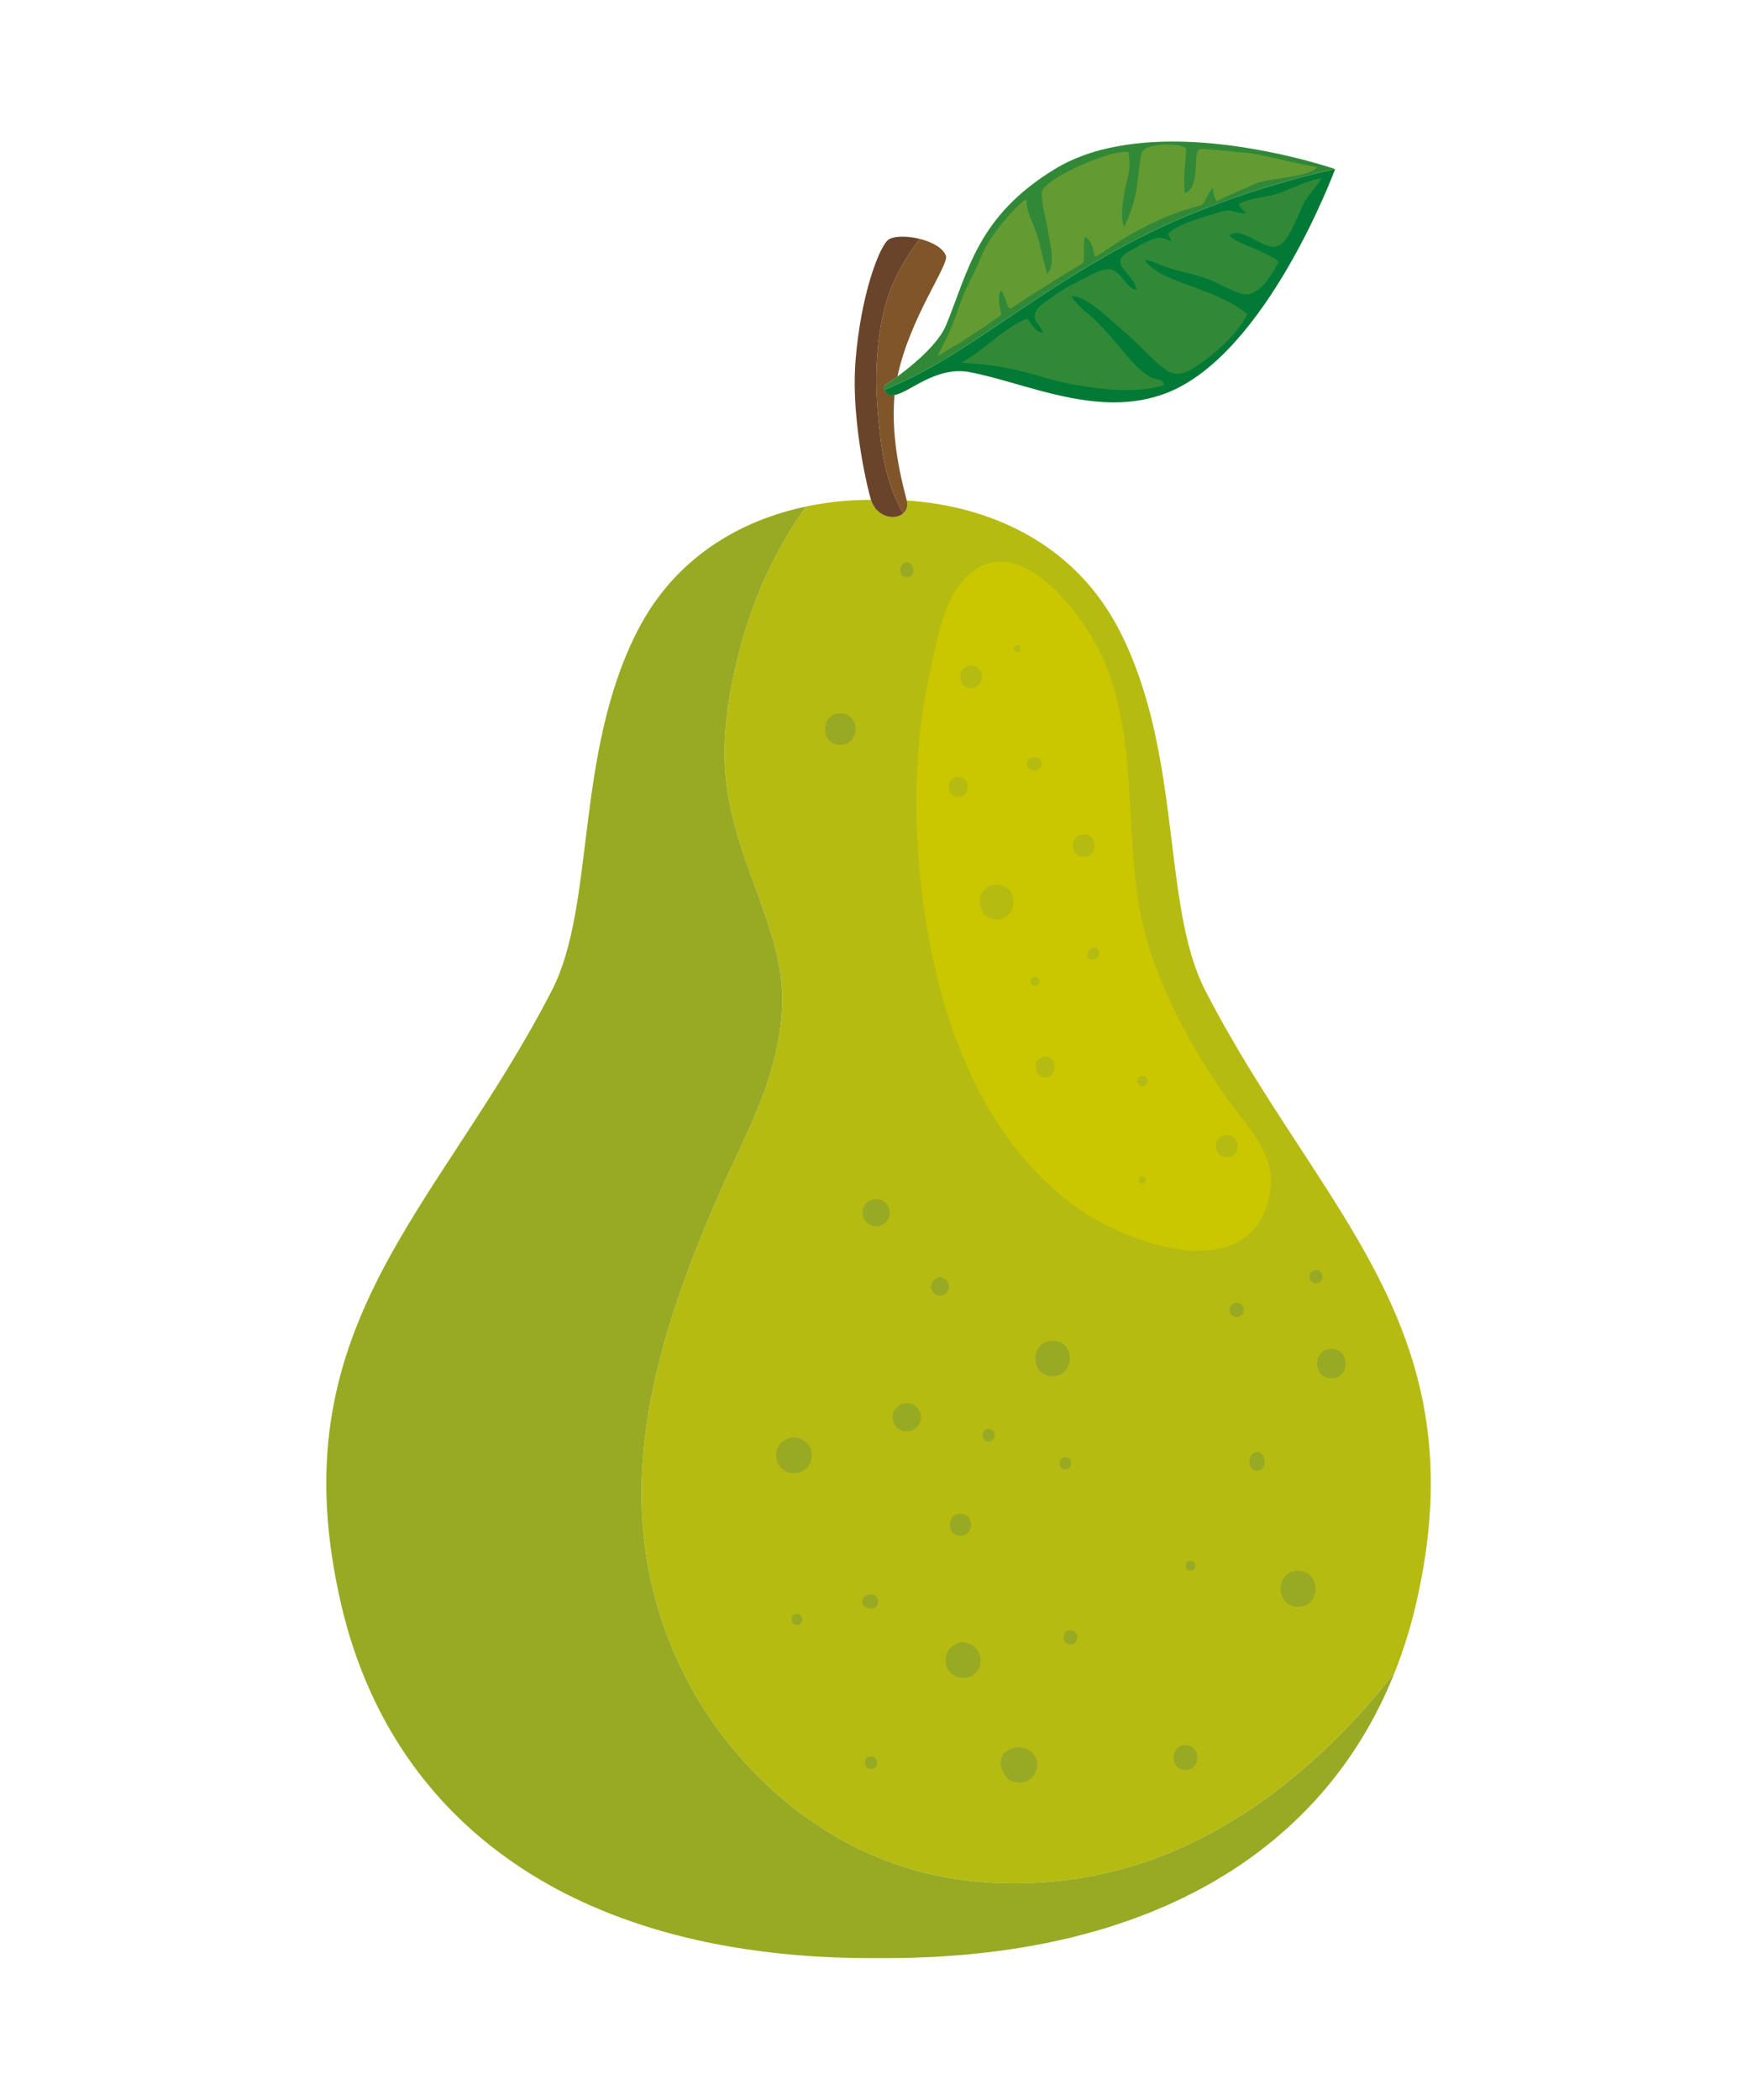 <?xml version="1.0" encoding="utf-8"?>
<!-- Generator: Adobe Illustrator 27.5.0, SVG Export Plug-In . SVG Version: 6.00 Build 0)  -->
<svg version="1.1" id="Capa_1" xmlns="http://www.w3.org/2000/svg" xmlns:xlink="http://www.w3.org/1999/xlink" x="0px" y="0px"
	 viewBox="0 0 1942 2319" style="enable-background:new 0 0 1942 2319;" xml:space="preserve">
<g>
	<path style="fill:#B5BB11;" d="M1331.418,1093.667c-48.509-94.208-24.691-259.235-94.08-396.126
		c-50.672-99.964-147.362-139.232-235.631-144.889c2.514,10.395-3.941,16.74-12.425,17.977c-0.134,0.02-0.269,0.033-0.403,0.051
		c-2.131,0.267-4.357,0.217-6.623-0.18c-0.511-0.088-1.021-0.188-1.533-0.311c-0.517-0.126-1.029-0.255-1.544-0.417
		c-0.822-0.256-1.637-0.566-2.446-0.916c-0.353-0.154-0.7-0.309-1.049-0.482c-0.889-0.436-1.759-0.937-2.611-1.493
		c-0.319-0.209-0.628-0.432-0.94-0.659c-0.778-0.561-1.53-1.177-2.26-1.846c-0.219-0.201-0.446-0.382-0.661-0.593
		c-0.908-0.893-1.764-1.875-2.566-2.947c-0.177-0.237-0.334-0.501-0.505-0.747c-0.626-0.898-1.207-1.857-1.746-2.874
		c-0.189-0.358-0.379-0.713-0.557-1.086c-0.628-1.316-1.206-2.693-1.671-4.199c-0.004-0.014-0.011-0.024-0.015-0.038
		c-23.243,0-47.439,2.275-71.528,7.33c-34.256,47.376-58.677,101.838-73.483,158.344c-9.956,37.997-17.154,78.608-16.693,118.003
		c0.466,39.87,10.491,78.381,23.649,115.765c12.858,36.53,27.679,72.472,35.767,110.479c9.157,43.035,2.611,87.181-10.537,128.696
		c-13.583,42.886-34.919,82.433-52.972,123.476c-17.303,39.334-33.609,79.155-47.448,119.852
		c-26.645,78.365-44.533,161.479-39.282,244.649c5.394,85.439,35.818,168.493,87.65,236.743
		c45.559,59.99,105.155,108.315,175.181,136.736c69.705,28.291,148.292,33.488,222.158,21.55
		c141.853-22.927,259.319-116.128,345.96-226.688c9.391-23.63,17.207-48.257,23.232-73.922
		C1636.288,1464.142,1457.683,1338.885,1331.418,1093.667z"/>
	<path style="fill:#CAC700;" d="M1361.098,1220.319c-37.621-50.89-70.746-110.509-90.713-170.831
		c-34.206-103.342-7.525-218.922-51.168-320.596c-20.548-47.871-90.393-142.772-146.892-96.161
		c-30.856,25.456-37.406,76.397-45.305,111.706c-15.679,70.083-17.968,144.091-11.323,215.607
		c12.695,136.61,56.852,288.19,172.329,372.216c58.026,42.223,197.32,91.777,215.164-16.734
		C1409.477,1277.302,1381.591,1248.04,1361.098,1220.319z"/>
	<path style="fill:#98AA24;" d="M1540.574,1846.828c-86.642,110.56-204.107,203.761-345.96,226.688
		c-73.866,11.939-152.454,6.741-222.158-21.55c-70.026-28.421-129.622-76.746-175.181-136.736
		c-51.831-68.25-82.256-151.303-87.65-236.743c-5.251-83.17,12.637-166.283,39.282-244.649
		c13.839-40.697,30.145-80.518,47.448-119.852c18.053-41.043,39.389-80.59,52.972-123.476
		c13.148-41.515,19.694-85.661,10.537-128.696c-8.088-38.007-22.909-73.949-35.767-110.479
		c-13.158-37.384-23.183-75.895-23.649-115.765c-0.461-39.395,6.737-80.005,16.693-118.003
		c14.807-56.506,39.227-110.968,73.483-158.344l0,0c-0.002,0.001-0.005,0.001-0.007,0.002c-4.244,0.89-8.482,1.888-12.713,2.955
		c-0.725,0.183-1.448,0.372-2.172,0.561c-4.148,1.077-8.289,2.216-12.412,3.469c-0.024,0.007-0.049,0.014-0.073,0.021
		c-4.171,1.268-8.32,2.651-12.453,4.105c-0.765,0.269-1.528,0.546-2.292,0.821c-4.032,1.455-8.048,2.975-12.031,4.614
		c-0.053,0.022-0.107,0.042-0.161,0.064c-4.038,1.664-8.039,3.449-12.016,5.307c-0.802,0.375-1.599,0.757-2.398,1.139
		c-3.852,1.844-7.68,3.756-11.463,5.789c-0.089,0.048-0.182,0.093-0.271,0.141c-3.853,2.077-7.654,4.283-11.425,6.563
		c-0.818,0.495-1.631,0.997-2.445,1.502c-3.645,2.258-7.26,4.585-10.813,7.041c-0.103,0.07-0.207,0.135-0.31,0.206
		c-3.624,2.511-7.183,5.161-10.703,7.883c-0.815,0.63-1.624,1.268-2.432,1.91c-3.4,2.696-6.761,5.463-10.049,8.364
		c-0.103,0.091-0.209,0.175-0.312,0.266c-3.357,2.972-6.631,6.089-9.861,9.28c-0.778,0.769-1.55,1.546-2.32,2.328
		c-3.137,3.183-6.231,6.439-9.234,9.84c-0.074,0.084-0.151,0.161-0.225,0.245c-3.052,3.466-6.007,7.086-8.91,10.782
		c-0.71,0.903-1.413,1.814-2.113,2.731c-2.841,3.721-5.632,7.517-8.315,11.47c-0.036,0.054-0.075,0.104-0.111,0.158
		c-2.701,3.988-5.287,8.14-7.817,12.369c-0.623,1.042-1.24,2.092-1.853,3.149c-2.495,4.306-4.933,8.691-7.242,13.246
		c-69.389,136.891-45.571,301.917-94.079,396.125c-126.267,245.218-304.869,370.475-232.389,679.239
		c20.728,88.299,61.436,165.106,121.749,226.622c0.139,0.142,0.289,0.274,0.428,0.416c14.412,14.661,29.968,28.426,46.607,41.293
		c1.547,1.196,3.117,2.371,4.682,3.551c22.612,17.041,47.17,32.456,73.77,46.031c0.449,0.229,0.923,0.435,1.372,0.663
		c11.761,5.96,23.957,11.524,36.49,16.773c3.503,1.468,7.035,2.907,10.599,4.318c30.386,12.031,62.968,21.985,97.718,29.743
		c11.8,2.635,23.863,5,36.165,7.12c48.019,8.273,99.759,12.673,155.37,12.673c2.823,0,13.883,0,16.703,0l0,0
		c9.857,0,19.577-0.157,29.197-0.426c3.188-0.089,6.306-0.256,9.468-0.375c6.377-0.238,12.741-0.49,19.011-0.847
		c3.73-0.212,7.399-0.491,11.091-0.745c5.597-0.385,11.179-0.785,16.689-1.264c3.88-0.337,7.717-0.722,11.555-1.106
		c5.215-0.522,10.402-1.074,15.537-1.682c3.893-0.461,7.762-0.947,11.61-1.456c4.973-0.658,9.899-1.364,14.796-2.103
		c3.839-0.579,7.674-1.162,11.466-1.791c4.816-0.798,9.568-1.663,14.308-2.54c3.726-0.689,7.47-1.361,11.15-2.099
		c4.743-0.951,9.402-1.987,14.066-3.018c3.546-0.784,7.131-1.527,10.631-2.357c4.997-1.184,9.889-2.474,14.793-3.75
		c5.314-1.383,10.582-2.812,15.788-4.302c5.166-1.479,10.339-2.95,15.398-4.534c3.901-1.221,7.7-2.541,11.537-3.824
		c3.572-1.194,7.171-2.362,10.688-3.609c4.005-1.42,7.926-2.92,11.86-4.408c3.21-1.214,6.432-2.418,9.595-3.678
		c4.012-1.598,7.961-3.256,11.896-4.926c2.939-1.248,5.873-2.5,8.77-3.787c4.013-1.782,7.981-3.607,11.911-5.465
		c2.655-1.255,5.287-2.531,7.906-3.821c4.036-1.988,8.046-4,11.992-6.07c2.311-1.211,4.584-2.456,6.864-3.695
		c4.134-2.246,8.257-4.503,12.29-6.839c1.757-1.018,3.469-2.075,5.207-3.11c4.449-2.647,8.889-5.301,13.212-8.058
		c0.274-0.175,0.536-0.36,0.81-0.535c21.759-13.935,41.906-29.262,60.464-45.867c0.642-0.574,1.3-1.136,1.938-1.713
		c4.118-3.727,8.137-7.533,12.095-11.387c0.774-0.754,1.557-1.502,2.326-2.261c3.914-3.866,7.746-7.799,11.501-11.79
		c0.681-0.722,1.357-1.448,2.032-2.174c3.836-4.132,7.6-8.319,11.267-12.579c0.421-0.49,0.834-0.985,1.254-1.476
		c32.748-38.38,58.696-81.893,77.735-129.788c0.005-0.01,0.009-0.02,0.013-0.031
		C1540.575,1846.827,1540.574,1846.828,1540.574,1846.828z"/>
	<path style="fill:#B5BB11;" d="M1540.562,1846.857c-19.039,47.895-44.987,91.408-77.735,129.788
		C1495.587,1938.27,1521.522,1894.755,1540.562,1846.857z"/>
	<path style="fill:#B5BB11;" d="M1420.415,2020.026c-8.752,7.826-17.883,15.346-27.338,22.594
		C1402.534,2035.373,1411.666,2027.854,1420.415,2020.026z"/>
	<path style="fill:#B5BB11;" d="M1393.077,2042.621c-10.604,8.126-21.625,15.906-33.126,23.272
		C1371.456,2058.53,1382.475,2050.749,1393.077,2042.621z"/>
	<path style="fill:#B5BB11;" d="M962.153,2162.109L962.153,2162.109c-17.378,0-34.378-0.43-51.005-1.273
		C927.774,2161.68,944.775,2162.109,962.153,2162.109z"/>
	<path style="fill:#80552A;" d="M1001.703,552.625c-2.293-9.428-18.553-63.992-13.48-116.471c-1.19,0.2-2.327,0.263-3.396,0.193
		c-7.897-0.519-8.491-10.177-8.491-10.177s6.273-4.002,15.085-10.498c13.595-65.02,57.213-123.242,53.487-133.274
		c-3.335-8.98-15.766-15.379-28.976-18.645c-13.399,17.958-25.153,36.979-33.079,58.327c-9.365,25.225-12.995,53.645-14.492,80.388
		c-1.55,27.671,1.248,56.056,4.535,83.527c3.419,28.579,10.639,55.738,24.803,80.95c3.654-3.068,5.557-7.883,4.007-14.294
		C1001.704,552.643,1001.705,552.635,1001.703,552.625z"/>
	<path style="fill:#69442A;" d="M982.854,322.081c7.925-21.348,19.68-40.369,33.079-58.327l0,0
		c-0.002-0.001-0.005-0.001-0.008-0.002c-3.667-0.906-7.393-1.568-11.003-1.975c-0.032-0.004-0.064-0.008-0.096-0.012
		c-1.706-0.19-3.379-0.314-5.013-0.388c-0.136-0.006-0.273-0.017-0.408-0.022c-1.488-0.059-2.919-0.051-4.315-0.009
		c-0.253,0.008-0.516,0.003-0.766,0.014c-1.239,0.054-2.402,0.174-3.54,0.312c-0.339,0.041-0.7,0.063-1.029,0.112
		c-1.012,0.149-1.927,0.366-2.831,0.588c-0.36,0.088-0.759,0.151-1.101,0.251c-0.845,0.248-1.565,0.565-2.284,0.884
		c-0.292,0.13-0.639,0.227-0.908,0.369c-0.925,0.487-1.722,1.04-2.353,1.671c-0.611,0.612-1.26,1.382-1.942,2.306
		c-6.135,8.317-14.903,29.102-22.123,59.09c-3.209,13.328-6.112,28.473-8.342,45.15c-1.115,8.339-2.063,17.06-2.796,26.128
		c-0.963,11.921-1.117,24.282-0.702,36.59c0.138,4.102,0.34,8.199,0.595,12.272c0.128,2.036,0.269,4.066,0.423,6.089
		c0.308,4.044,0.665,8.055,1.063,12.015c0.995,9.899,2.246,19.477,3.612,28.451c0.546,3.59,1.111,7.082,1.686,10.46
		c4.021,23.645,8.51,41.656,10.401,47.795c0.004,0.013,0.01,0.024,0.014,0.038c0.466,1.506,1.044,2.884,1.671,4.199
		c0.177,0.372,0.368,0.728,0.557,1.086c0.539,1.017,1.12,1.976,1.746,2.874c0.171,0.245,0.328,0.51,0.505,0.747
		c0.802,1.072,1.658,2.055,2.566,2.947c0.214,0.211,0.442,0.393,0.661,0.593c0.73,0.669,1.482,1.285,2.26,1.846
		c0.312,0.225,0.622,0.451,0.94,0.659c0.852,0.556,1.721,1.057,2.611,1.493c0.348,0.171,0.696,0.329,1.049,0.482
		c0.809,0.35,1.624,0.66,2.446,0.916c0.514,0.16,1.028,0.293,1.544,0.417c0.512,0.123,1.021,0.223,1.533,0.311
		c2.258,0.386,4.499,0.454,6.623,0.18c0.134-0.017,0.269-0.03,0.403-0.051c3.24-0.484,6.183-1.716,8.438-3.645
		c-14.178-25.223-21.403-52.395-24.823-80.988c-3.287-27.471-6.084-55.856-4.535-83.527
		C969.858,375.726,973.489,347.307,982.854,322.081z"/>
	<path style="fill:#027A35;" d="M1270.682,256.553c-124.534,60.69-203.825,138.387-293.609,173.659c0,0,2.265,6.013,6.884,6.364
		c1.068,0.081,3.076-0.221,4.266-0.421c16.793-2.816,45.729-32.311,83.051-25.232c62.371,11.83,142.018,51.855,216.843,23.246
		c111.144-42.496,186.759-247.47,186.761-247.476C1474.847,186.697,1372.172,207.093,1270.682,256.553z"/>
	<path style="fill:#318938;" d="M1275.588,156.793c-11.313,0.576-22.577,1.721-33.674,3.465
		c-14.903,2.342-29.49,5.769-43.343,10.697c-11.79,4.193-23.063,9.424-33.585,15.86c-85.45,52.265-95.012,111.843-119.863,172.167
		c-13.04,31.655-68.785,67.19-68.785,67.19s-0.017,1.895,0.736,4.041c89.783-35.272,169.074-112.969,293.609-173.659
		c101.489-49.46,204.165-69.856,204.196-69.862l0.001-0.001C1474.879,186.691,1374.091,151.777,1275.588,156.793z"/>
	<path style="fill:#318938;" d="M1368.641,225.275c0.91,4.086,4.893,7.661,8.449,9.796c-10.649,2.288-15.918-5.449-27.993-1.372
		c-15.607,5.27-47.646,12.408-58.849,24.736c1.604,2.007,2.539,6.273,4.114,8.112c-5.298-1.525-8.905-4.433-14.356-3.981
		c-9.109,0.755-25.923,11.237-33.536,15.577c-23.402,13.345,6.314,23.763,9.209,41.996c-11.769-1.499-16.273-19.223-27.959-22.466
		c-10.21-2.833-29.764,9.938-39.766,14.71c-9.654,4.606-19.43,11.144-28.022,17.462c-5.252,3.861-13.424,8.717-15.901,14.758
		c-3.984,9.715,4.652,13.461,8.134,22.651c-7.749,1.105-12.873-10.801-17.726-15.391c-25.482,9.92-48.054,35.709-72.427,48.528
		c4.205,0.483,19.679,1.328,28.054,2.418c11.291,1.47,22.318,3.496,33.568,6.026c20.964,4.714,41.421,12.135,62.595,15.827
		c31.354,5.468,68.977,10.084,99.54,0.605c0.041-6.596-9.228-5.993-14.115-8.566c-11.255-5.925-20.854-16.739-28.689-26.112
		c-10.438-12.487-21.004-25.187-32.664-36.57c-8.627-8.421-20.595-16.356-26.695-26.918c15.725-1.978,46.888,29.952,57.864,38.796
		c16.068,12.949,29.193,29.677,45.632,41.956c14.791,11.047,28.038,1.284,42.754-9.279c17.034-12.227,38.743-32.231,47.799-51.737
		c-16.287-14.162-39.145-22.226-58.911-29.867c-17.449-6.745-43.167-13.8-54.505-29.887c9.063,0.793,17.388,5.605,26.032,8.443
		c14.242,4.675,29.194,7.081,43.299,12.264c12.654,4.649,24.809,12.915,37.854,16.431c18.768,5.058,32.796-19.629,40.944-34.812
		c-4.735-5.507-11.076-7.262-17.395-10.611c-9.774-5.18-30.437-11.319-37.201-19.026c17.658-11.52,42.033,23.557,58.516,8.957
		c9.336-8.27,18.676-33.727,24.14-44.747c3.9-7.867,15.099-19.249,19.311-26.815c-14.594,0.693-39.862,15.185-54.882,18.481
		C1393.372,218.168,1378.59,219.573,1368.641,225.275z"/>
	<path style="fill:#98AA24;" d="M1031.418,1427.682c0.897,0.967,1.961,1.651,3.19,2.05c1.182,0.621,2.454,0.906,3.82,0.854
		c2.563-0.115,5.221-0.957,7.009-2.903c1.734-1.889,3.021-4.37,2.902-7.009c-0.118-0.879-0.235-1.757-0.354-2.636
		c-0.306-1.289-0.897-2.414-1.773-3.371c-0.7-1.079-1.627-1.93-2.782-2.553l-0.074-0.031c-1.38-1.093-3.176-1.897-4.928-1.819
		c-1.875,0.084-3.516,0.762-4.959,1.922c-2.945,1.761-4.955,5.002-4.955,8.487c-0.051,1.365,0.234,2.637,0.853,3.819
		C1029.768,1425.721,1030.451,1426.784,1031.418,1427.682z"/>
	<path style="fill:#98AA24;" d="M990.669,1575.995c1.052,0.813,2.106,1.626,3.158,2.44c2.434,1.411,5.059,2.122,7.876,2.13
		c2.148,0.081,4.152-0.367,6.011-1.344c1.935-0.629,3.608-1.705,5.021-3.226c1.522-1.413,2.598-3.087,3.227-5.022
		c0.977-1.859,1.425-3.863,1.344-6.011c-0.186-1.383-0.371-2.766-0.557-4.148c-0.741-2.643-2.079-4.938-4.014-6.885
		c-1.052-0.813-2.104-1.627-3.157-2.44c-2.432-1.412-5.059-2.121-7.875-2.13c-2.149-0.081-4.153,0.366-6.013,1.344
		c-1.935,0.629-3.607,1.705-5.021,3.226c-1.522,1.413-2.597,3.087-3.226,5.022c-0.978,1.859-1.425,3.863-1.344,6.012l0.557,4.148
		C987.397,1571.753,988.735,1574.048,990.669,1575.995z"/>
	<path style="fill:#98AA24;" d="M1162.724,1519.632c25.279,0,25.321-39.287,0-39.287
		C1137.444,1480.344,1137.402,1519.632,1162.724,1519.632z"/>
	<path style="fill:#98AA24;" d="M1176.849,1609.123c-8.606,0-8.62,13.374,0,13.374
		C1185.455,1622.498,1185.469,1609.123,1176.849,1609.123z"/>
	<path style="fill:#98AA24;" d="M1061.026,1695.73c15.599,0,15.623-24.241,0-24.241
		C1045.428,1671.489,1045.402,1695.73,1061.026,1695.73z"/>
	<path style="fill:#98AA24;" d="M1092.1,1591.702c8.964,0,8.98-13.932,0-13.932
		C1083.136,1577.771,1083.122,1591.702,1092.1,1591.702z"/>
	<path style="fill:#98AA24;" d="M957.825,1775.391l2.218,0.624c4.98,1.402,10.052-2.541,10.052-7.657
		c0-2.036-0.886-4.176-2.327-5.615c-1.992-1.994-5.002-2.809-7.726-2.042l-2.218,0.625c-2.408,0.678-4.479,2.634-5.094,5.094
		c-0.353,1.408-0.353,2.471,0,3.878C953.346,1772.756,955.417,1774.712,957.825,1775.391z"/>
	<path style="fill:#98AA24;" d="M877.029,1587.246c-2.724-0.103-5.265,0.465-7.622,1.704c-2.453,0.798-4.576,2.161-6.366,4.09
		c-1.93,1.792-3.293,3.914-4.091,6.366c-1.238,2.358-1.807,4.899-1.703,7.622c0.235,1.754,0.472,3.506,0.706,5.259
		c0.941,3.352,2.636,6.261,5.088,8.73c1.334,1.031,2.669,2.062,4.003,3.093c3.087,1.79,6.414,2.69,9.986,2.701
		c2.724,0.103,5.263-0.465,7.622-1.704c2.453-0.798,4.576-2.162,6.366-4.09c1.93-1.792,3.293-3.914,4.091-6.367
		c1.238-2.358,1.807-4.899,1.704-7.622c-0.237-1.752-0.472-3.506-0.707-5.259c-0.94-3.351-2.635-6.261-5.088-8.729
		c-1.335-1.031-2.668-2.062-4.004-3.093C883.928,1588.157,880.6,1587.257,877.029,1587.246z"/>
	<path style="fill:#98AA24;" d="M1182.499,1815.708c10.039,0,10.057-15.603,0-15.603
		C1172.458,1800.105,1172.442,1815.708,1182.499,1815.708z"/>
	<path style="fill:#98AA24;" d="M1380.928,1617.959c0.798,3.307,4.352,6.086,7.792,5.932c3.483-0.156,6.934-2.383,7.792-5.932
		c0.13-0.543,0.271-1.085,0.393-1.63c0.354-1.577,0.406-2.738,0.202-4.26c-0.251-1.866-1.177-3.532-1.957-5.232
		c-2.233-4.873-10.627-4.873-12.862,0c-0.778,1.7-1.705,3.366-1.956,5.232c-0.203,1.523-0.151,2.684,0.203,4.26
		C1380.656,1616.874,1380.796,1617.416,1380.928,1617.959z"/>
	<path style="fill:#98AA24;" d="M1433.919,1774.155c25.637,0,25.681-39.845,0-39.845
		C1408.28,1734.31,1408.238,1774.155,1433.919,1774.155z"/>
	<path style="fill:#98AA24;" d="M1309.62,1954.332c17.571,0,17.6-27.306,0-27.306
		C1292.052,1927.026,1292.021,1954.332,1309.62,1954.332z"/>
	<path style="fill:#98AA24;" d="M1315.271,1734.242c6.992,0,7.003-10.867,0-10.867
		C1308.28,1723.375,1308.268,1734.242,1315.271,1734.242z"/>
	<path style="fill:#98AA24;" d="M1107.193,1954.107c0.66,1.564,1.321,3.128,1.981,4.693c1.025,1.325,2.047,2.65,3.071,3.975
		c1.779,1.915,3.886,3.269,6.323,4.062c1.531,0.888,3.184,1.335,4.956,1.341c1.742,0.467,3.483,0.467,5.223,0
		c1.773-0.005,3.425-0.453,4.957-1.341c1.665-0.467,3.109-1.309,4.335-2.526c2.137-1.385,3.824-3.222,5.059-5.511
		c0.659-1.564,1.321-3.128,1.979-4.693c0.235-1.741,0.469-3.481,0.703-5.222c-0.234-1.74-0.467-3.481-0.703-5.222
		c-0.659-1.564-1.32-3.128-1.979-4.692c-1.025-1.325-2.047-2.651-3.072-3.975c-1.78-1.916-3.886-3.27-6.322-4.062
		c-1.532-0.888-3.184-1.335-4.957-1.341c-2.611-0.584-5.223-0.467-7.832,0.351c-1.284,0.384-2.568,0.768-3.852,1.152
		c-3.722,1.114-7.66,3.799-9.52,7.321c-1.907,3.609-3.069,8.289-1.605,12.274
		C1106.355,1951.828,1106.775,1952.967,1107.193,1954.107z"/>
	<path style="fill:#98AA24;" d="M1056.344,1815.273l-0.701,0.423c-0.606,0.278-1.187,0.557-1.635,0.794
		c-4.22,2.23-7.717,7.132-8.964,11.656c-1.342,4.879-0.589,10.661,1.967,15.029c2.368,4.046,7.006,7.905,11.656,8.963
		c4.994,1.137,10.599,0.891,15.029-1.966c4.165-2.685,7.831-6.683,8.964-11.656c0.994-4.362,0.765-8.559-0.983-12.699
		c-1.985-4.704-5.991-9.246-11.073-10.862C1066.203,1812.656,1060.599,1812.706,1056.344,1815.273z"/>
	<path style="fill:#98AA24;" d="M1366.12,1454.256c2.036,0,4.175-0.886,5.615-2.326c0.774-0.72,1.322-1.572,1.642-2.556
		c0.496-0.947,0.724-1.967,0.684-3.06c-0.092-2.053-0.768-4.183-2.326-5.615c-1.553-1.426-3.463-2.326-5.615-2.326
		c-2.036,0-4.175,0.885-5.615,2.326c-0.775,0.719-1.322,1.571-1.642,2.556c-0.497,0.947-0.726,1.966-0.684,3.059
		c0.091,2.054,0.766,4.184,2.326,5.616C1362.058,1453.356,1363.968,1454.256,1366.12,1454.256z"/>
	<path style="fill:#98AA24;" d="M1470.643,1521.938c20.976,0,21.011-32.6,0-32.6
		C1449.666,1489.338,1449.631,1521.938,1470.643,1521.938z"/>
	<path style="fill:#98AA24;" d="M1453.693,1416.974c9.503,0,9.517-14.767,0-14.767
		C1444.191,1402.207,1444.175,1416.974,1453.693,1416.974z"/>
	<path style="fill:#98AA24;" d="M962.153,1939.363c-8.964,0-8.979,13.932,0,13.932
		C971.117,1953.294,971.132,1939.363,962.153,1939.363z"/>
	<path style="fill:#98AA24;" d="M880.23,1794.262c7.889,0,7.902-12.26,0-12.26C872.343,1782.002,872.328,1794.262,880.23,1794.262z"
		/>
	<path style="fill:#98AA24;" d="M957.164,1349.606c1.015,0.784,2.031,1.568,3.046,2.352c2.345,1.361,4.878,2.046,7.593,2.055
		c2.072,0.078,4.004-0.354,5.798-1.296c1.864-0.607,3.478-1.644,4.842-3.111c1.467-1.363,2.503-2.977,3.11-4.842
		c0.942-1.793,1.374-3.726,1.296-5.797c-0.178-1.333-0.357-2.667-0.536-4c-0.716-2.548-2.006-4.762-3.869-6.64
		c-1.016-0.784-2.03-1.568-3.046-2.353c-2.346-1.361-4.877-2.045-7.594-2.054c-2.071-0.078-4.004,0.354-5.797,1.296
		c-1.866,0.607-3.48,1.643-4.843,3.111c-1.467,1.363-2.503,2.978-3.111,4.843c-0.942,1.792-1.374,3.725-1.296,5.797l0.539,3.999
		C954.009,1345.516,955.299,1347.729,957.164,1349.606z"/>
	<path style="fill:#98AA24;" d="M928.255,822.468c22.409,0,22.447-34.829,0-34.829C905.843,787.638,905.806,822.468,928.255,822.468
		z"/>
	<path style="fill:#98AA24;" d="M1001.703,637.291c2.602,0,5.062-1.412,6.376-3.657c0.667-1.152,1.004-2.394,1.008-3.727
		c-0.004-1.333-0.341-2.575-1.008-3.727c-0.321-0.754-0.642-1.508-0.962-2.263c-0.557-0.942-1.307-1.691-2.25-2.249
		c-0.978-0.567-2.032-0.853-3.164-0.856c-1.132,0.003-2.187,0.289-3.165,0.856c-0.942,0.557-1.691,1.306-2.248,2.249
		c-0.322,0.755-0.642,1.509-0.964,2.263c-0.667,1.152-1.004,2.394-1.007,3.727c0.003,1.333,0.34,2.575,1.007,3.727
		C996.641,635.879,999.099,637.291,1001.703,637.291z"/>
	<path style="fill:#639B32;" d="M1326.8,164.477c-11.167-0.233,1.435,39.857-17.574,48.977c-3.08-9.78,0.588-37.389,1.23-48.432
		c0.415-7.139-46.855-8.75-49.579,4.561c-2.709,13.236-3.694,31.159-6.284,44.389c-2.886,14.747-8.762,28.43-12.785,36.59
		c-3.486-8.544-3.015-19.722,0.272-38.138c3.724-20.863,7.963-23.404,4.306-44.675c-21.373-2.378-96.11,30.781-95.565,45.492
		c0.76,20.505,4.609,24.128,7.342,44.583c1.867,13.972,8.5,32.623-1.349,45.042c-2.451-9.622-6.538-24.76-9.262-36.504
		c-3.681-15.874-14.395-32.525-13.621-45.221c0.336-5.513-38.259,32.198-49.852,61.838c-7.829,20.018-16.909,32.937-23.755,53.305
		c-3.673,10.93-7.663,21.408-12.264,31.823c-3.412,7.726-10.718,21.392-12.487,25.238c23.603-14.186,48.872-29.439,70.573-46.076
		c-1.407-6.53-5.238-20.645-0.273-26.697c6.049,7.743,6.811,23.7,11.994,19.341c4.997-4.202,66.94-42.921,76.269-47.945
		c7.083-3.814,0.08-19.945,4.903-30.783c14.085,11.935,5.168,26.916,14.983,20.158c16.617-11.442,58.569-41.135,111.418-54.21
		c6.39-1.581,6.957-11.97,14.438-19.886c-0.02,4.148,1.457,11.915,4.479,14.813c10.036-5.547,30.177-13.464,40.742-18.627
		c15.085-7.371,61.574-6.952,69.739-19.069c-8.653-0.324-64.258-14.236-73.007-14.983
		C1369.573,168.334,1339.876,164.749,1326.8,164.477z"/>
	<g>
		<path style="fill:#B5BB11;" d="M1058.576,857.851c-14.163,0-14.187,22.012,0,22.012
			C1072.74,879.863,1072.763,857.851,1058.576,857.851z"/>
		<path style="fill:#B5BB11;" d="M1141.325,850.687c2.407,0.836,5.615-0.078,7.318-1.935c1.352-1.472,2.204-3.281,2.204-5.319
			c0-1.929-0.84-3.955-2.204-5.32c-1.801-1.802-4.83-2.799-7.318-1.935c-0.727,0.252-1.456,0.505-2.182,0.758
			c-0.537,0.226-1.074,0.453-1.611,0.679c-0.783,0.423-1.415,1.002-1.889,1.735c-0.878,1.136-1.513,2.606-1.447,4.082
			c0.053,1.196,0.362,2.342,0.92,3.4c0.82,1.553,2.431,2.542,4.027,3.096C1139.87,850.182,1140.598,850.434,1141.325,850.687z"/>
		<path style="fill:#B5BB11;" d="M1100.951,976.753c-24.741,0-24.784,38.451,0,38.451
			C1125.692,1015.204,1125.734,976.753,1100.951,976.753z"/>
		<path style="fill:#B5BB11;" d="M1206.631,1046.432c-2.183,0.601-3.69,2.272-4.378,4.379c-0.358,1.102-0.719,2.204-1.078,3.306
			c-1.034,3.166,2.319,6.516,5.484,5.484l3.307-1.079c2.107-0.687,3.776-2.195,4.378-4.378c0.593-2.157-0.032-4.519-1.612-6.099
			C1211.15,1046.464,1208.788,1045.839,1206.631,1046.432z"/>
		<path style="fill:#B5BB11;" d="M1162.005,1169.829c-0.945-1.018-2.065-1.738-3.36-2.159c-1.244-0.653-2.583-0.953-4.021-0.899
			c-0.925,0.125-1.85,0.249-2.775,0.374c-1.768,0.496-3.302,1.39-4.606,2.684c-0.544,0.704-1.087,1.408-1.631,2.112
			c-0.945,1.628-1.42,3.384-1.425,5.268c0.088,0.797,0.178,1.594,0.267,2.39c-0.052,1.4,0.239,2.706,0.876,3.918
			c0.411,1.261,1.11,2.352,2.103,3.273c0.922,0.991,2.011,1.692,3.273,2.103c1.211,0.637,2.518,0.928,3.918,0.875
			c2.631-0.118,5.359-0.982,7.192-2.979c0.53-0.687,1.059-1.372,1.589-2.058c0.92-1.586,1.383-3.297,1.389-5.133
			c0.09-0.797,0.178-1.593,0.268-2.39c0.054-1.437-0.245-2.778-0.9-4.022C1163.742,1171.894,1163.024,1170.775,1162.005,1169.829z"
			/>
		<path style="fill:#B5BB11;" d="M1261.971,1187.873c-1.499,0-3.074,0.653-4.136,1.714c-1.016,1.015-1.779,2.68-1.715,4.137
			c0.068,1.513,0.566,3.082,1.715,4.137c1.143,1.051,2.551,1.714,4.136,1.714c1.501,0,3.077-0.653,4.139-1.714
			c1.015-1.015,1.779-2.68,1.713-4.137c-0.067-1.514-0.563-3.083-1.713-4.137
			C1264.965,1188.536,1263.557,1187.873,1261.971,1187.873z"/>
		<path style="fill:#B5BB11;" d="M1143.325,1078.676c-6.275,0-6.285,9.752,0,9.752
			C1149.6,1088.428,1149.61,1078.676,1143.325,1078.676z"/>
		<path style="fill:#B5BB11;" d="M1123.549,712.409c-5.02,0-5.027,7.801,0,7.801C1128.57,720.211,1128.579,712.409,1123.549,712.409
			z"/>
		<path style="fill:#B5BB11;" d="M1261.97,1299.067c-5.02,0-5.027,7.801,0,7.801C1266.992,1306.868,1267,1299.067,1261.97,1299.067z
			"/>
		<path style="fill:#B5BB11;" d="M1072.702,734.985c-15.958,0-15.983,24.798,0,24.798
			C1088.658,759.783,1088.684,734.985,1072.702,734.985z"/>
		<path style="fill:#B5BB11;" d="M1197.219,921.431c-15.957,0-15.983,24.798,0,24.798
			C1213.176,946.229,1213.202,921.431,1197.219,921.431z"/>
		<path style="fill:#B5BB11;" d="M1355.196,1253.221c-15.957,0-15.983,24.798,0,24.798
			C1371.152,1278.02,1371.178,1253.221,1355.196,1253.221z"/>
	</g>
</g>
</svg>
